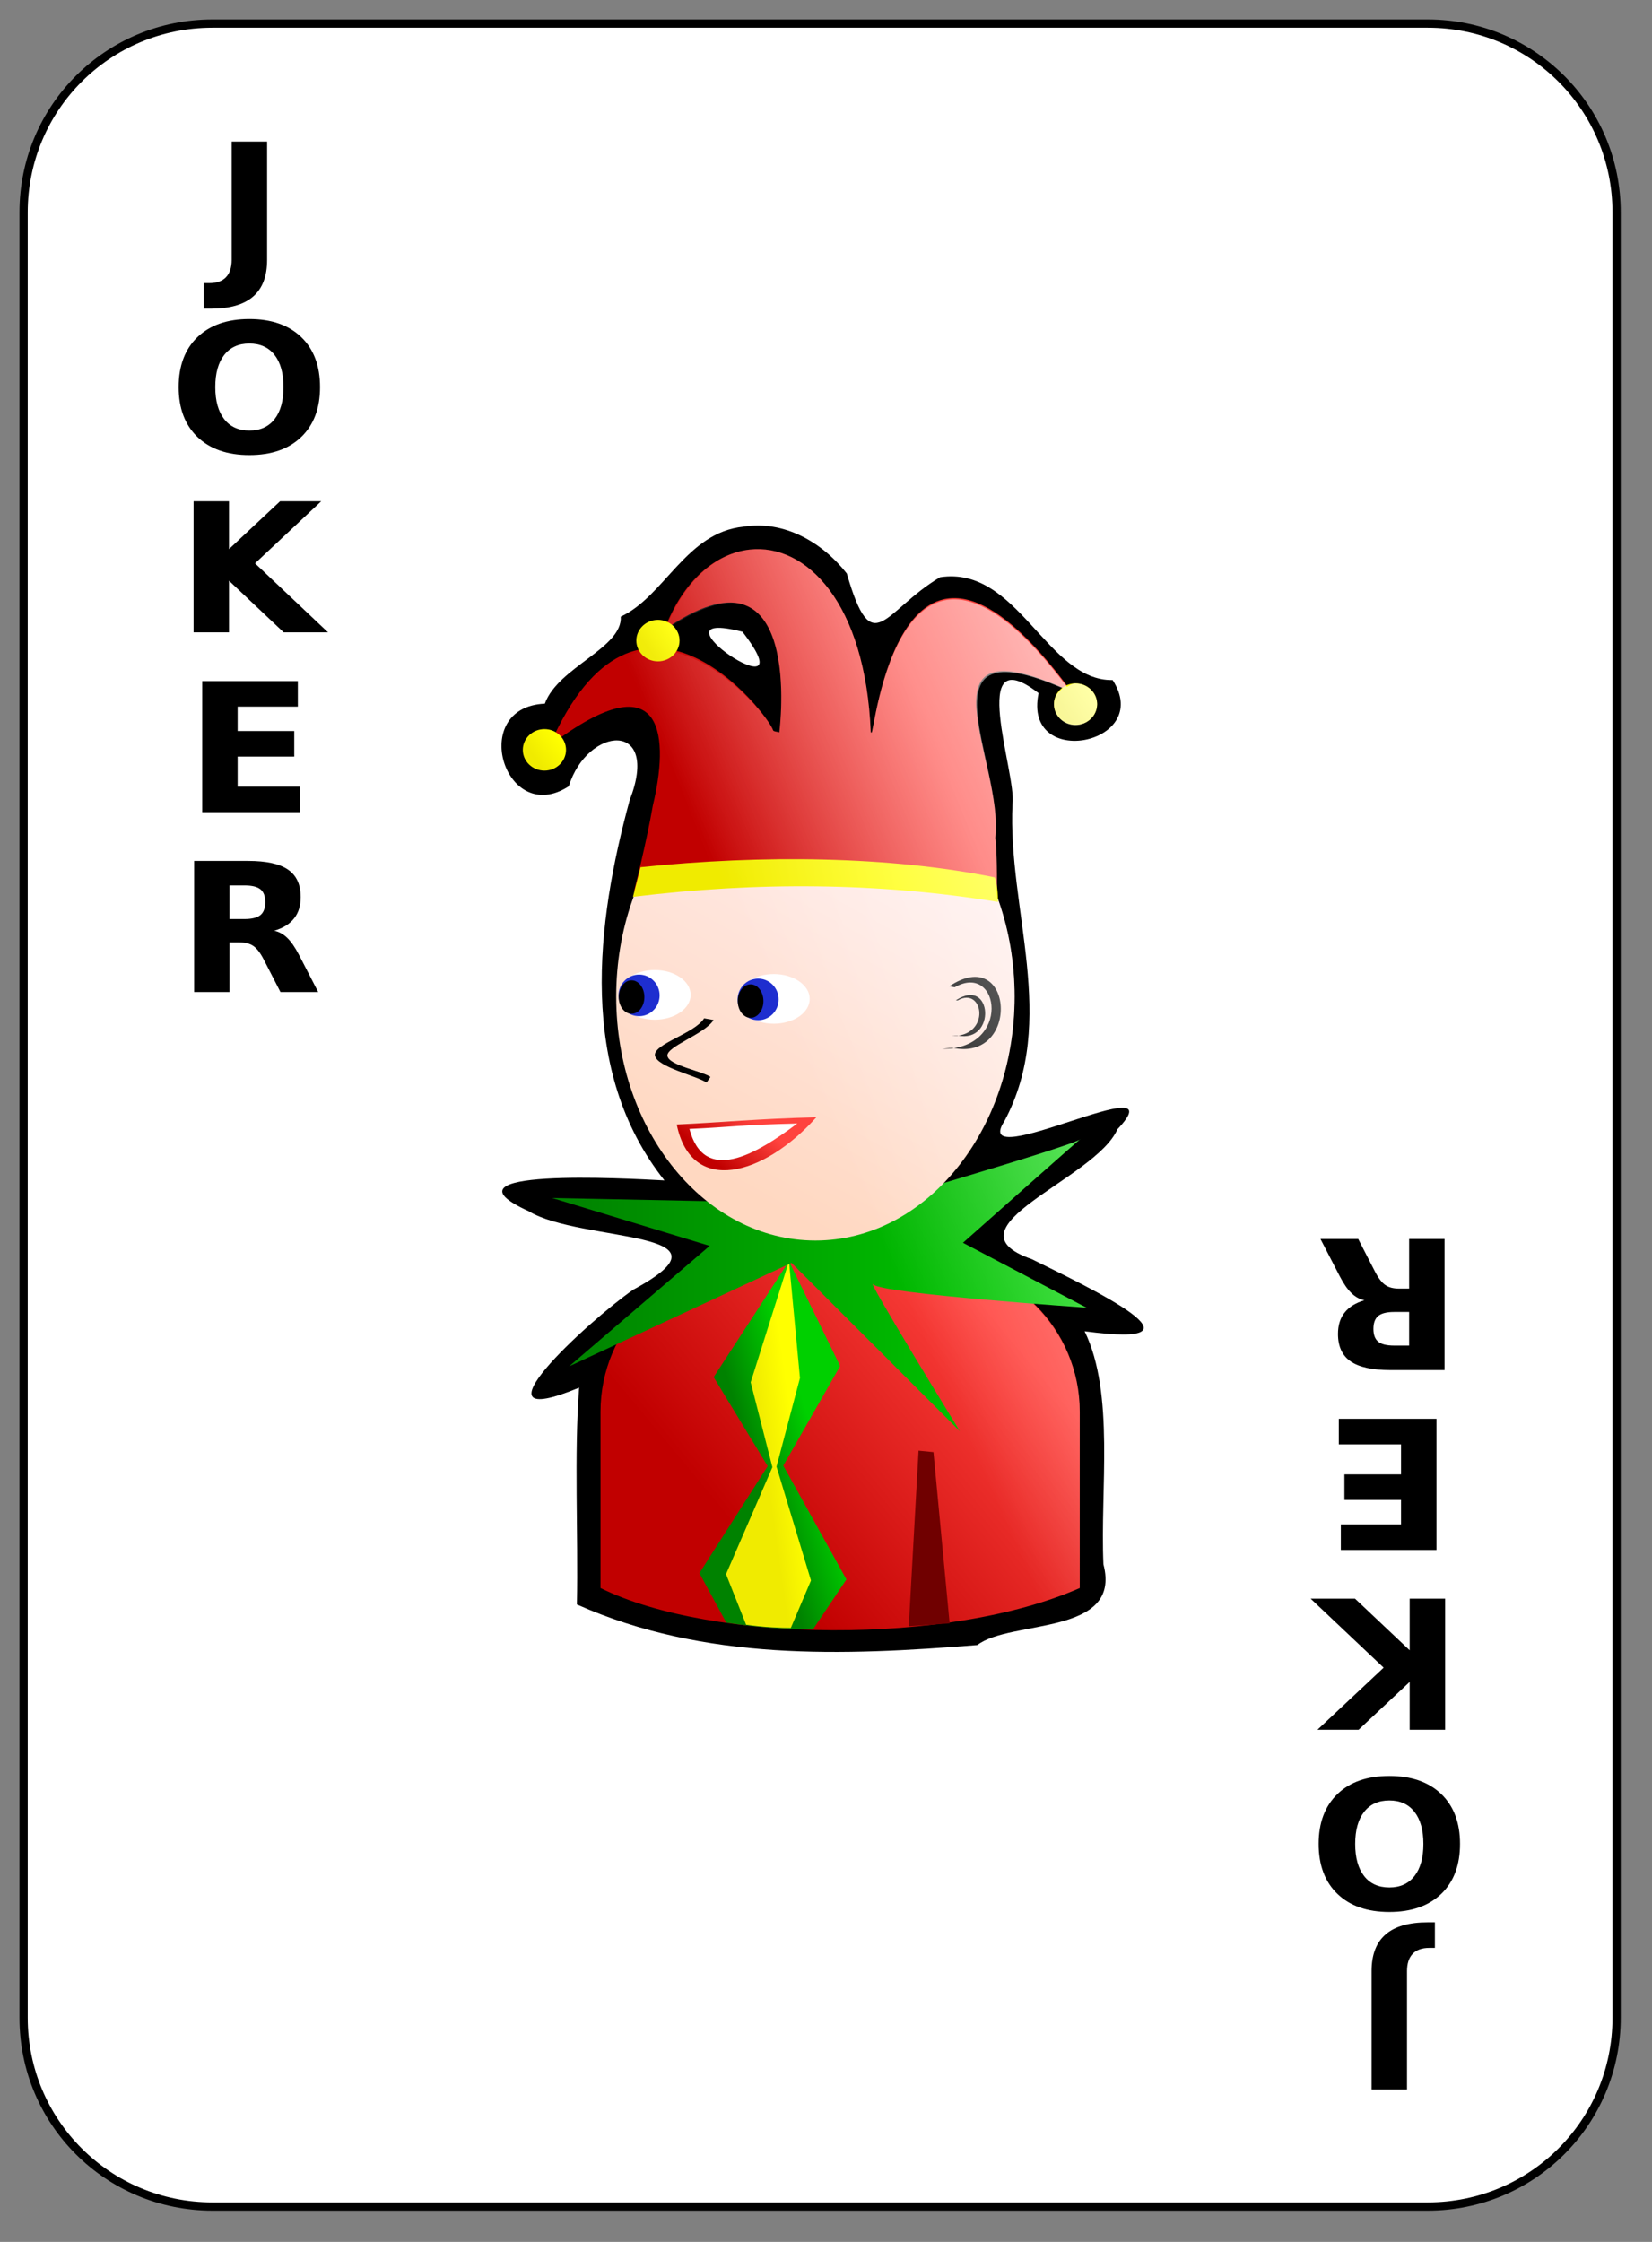 <svg xmlns="http://www.w3.org/2000/svg" xmlns:cc="http://web.resource.org/cc/" xmlns:svg="http://www.w3.org/2000/svg" xmlns:xlink="http://www.w3.org/1999/xlink" id="svg2" x="0" y="0" preserveAspectRatio="xMinYMin meet" version="1.0" viewBox="0 0 140 190"><rect x="0" y="0" width="140" height="190" fill="#808080" stroke="none"/><defs id="defs3"><linearGradient id="linearGradient2060"><stop style="stop-color:#ebf0d0;stop-opacity:1" id="stop2062" offset="0"/><stop style="stop-color:#ffffeb;stop-opacity:1" id="stop2064" offset="1"/></linearGradient><linearGradient id="linearGradient4853" x1="2" x2="109" y1="63.1" y2="128.695" gradientTransform="translate(0,-1)" gradientUnits="userSpaceOnUse" xlink:href="#linearGradient2060"/><linearGradient id="linearGradient6214"><stop id="stop6216" offset="0" style="stop-color:#c10000;stop-opacity:1"/><stop id="stop6218" offset="1" style="stop-color:#ff433e;stop-opacity:1"/></linearGradient><linearGradient id="linearGradient5417"><stop style="stop-color:#f0a700;stop-opacity:1" id="stop5419" offset="0"/><stop style="stop-color:#ffed00;stop-opacity:1" id="stop5421" offset="1"/></linearGradient><linearGradient id="linearGradient5407"><stop id="stop5409" offset="0" style="stop-color:#f0eb00;stop-opacity:1"/><stop id="stop5411" offset="1" style="stop-color:#ff0;stop-opacity:1"/></linearGradient><linearGradient id="linearGradient3865"><stop id="stop3867" offset="0" style="stop-color:#0083cc;stop-opacity:1"/><stop id="stop3869" offset="1" style="stop-color:#24a4cc;stop-opacity:1"/></linearGradient><linearGradient id="linearGradient3857"><stop id="stop3859" offset="0" style="stop-color:#ffd8c1;stop-opacity:1"/><stop id="stop3861" offset="1" style="stop-color:#ffeded;stop-opacity:1"/></linearGradient><linearGradient id="linearGradient2580"><stop id="stop2582" offset="0" style="stop-color:#fff;stop-opacity:1"/><stop id="stop2584" offset="1" style="stop-color:#fff;stop-opacity:0"/></linearGradient><linearGradient id="linearGradient3196"><stop id="stop3198" offset="0" style="stop-color:#008200;stop-opacity:1"/><stop id="stop3200" offset="1" style="stop-color:#00d000;stop-opacity:1"/></linearGradient><linearGradient id="linearGradient4408"><stop id="stop4410" offset="0" style="stop-color:#ff44ab;stop-opacity:1"/><stop id="stop4412" offset="1" style="stop-color:#f6c;stop-opacity:1"/></linearGradient><linearGradient id="linearGradient1578" x1="168.502" x2="182.72" y1="79.187" y2="76.889" gradientTransform="matrix(1,0,0,1,-106.874,-3.646)" gradientUnits="userSpaceOnUse" xlink:href="#linearGradient5407"/><linearGradient id="linearGradient1583" x1="152.346" x2="154.428" y1="68.058" y2="66.479" gradientTransform="matrix(1,0,0,1,-61.865,-7.523)" gradientUnits="userSpaceOnUse" xlink:href="#linearGradient5407"/><linearGradient id="linearGradient1586" x1="152.346" x2="154.428" y1="68.058" y2="66.479" gradientTransform="matrix(1,0,0,1,-106.874,-3.646)" gradientUnits="userSpaceOnUse" xlink:href="#linearGradient5407"/><linearGradient id="linearGradient1590" x1="152.346" x2="154.428" y1="68.058" y2="66.479" gradientTransform="matrix(1,0,0,1,-97.255,-12.907)" gradientUnits="userSpaceOnUse" xlink:href="#linearGradient5407"/><linearGradient id="linearGradient1593" x1="165.469" x2="185.693" y1="73.1" y2="65.1" gradientTransform="matrix(1,0,0,1,-106.874,-3.646)" gradientUnits="userSpaceOnUse" xlink:href="#linearGradient6214"/><linearGradient id="linearGradient1598" x1="298.101" x2="319.802" y1="336.45" y2="310.924" gradientTransform="matrix(0.145,0,0,0.145,18.212,50.443)" gradientUnits="userSpaceOnUse" xlink:href="#linearGradient6214"/><linearGradient id="linearGradient1609" x1="356.442" x2="484.796" y1="437.499" y2="256.18" gradientTransform="matrix(0.187,0,0,0.145,-4.578,37.11)" gradientUnits="userSpaceOnUse" xlink:href="#linearGradient3857"/><linearGradient id="linearGradient1612" x1="154.62" x2="196.723" y1="111.381" y2="111.381" gradientTransform="matrix(1,0,0,1,-106.874,-3.646)" gradientUnits="userSpaceOnUse" xlink:href="#linearGradient3196"/><linearGradient id="linearGradient1615" x1="171.076" x2="173.86" y1="124.372" y2="123.974" gradientTransform="matrix(1,0,0,1,-106.565,-2.42)" gradientUnits="userSpaceOnUse" xlink:href="#linearGradient5407"/><linearGradient id="linearGradient1618" x1="169.794" x2="175.186" y1="124.593" y2="122.957" gradientTransform="matrix(1,0,0,1,-106.565,-2.42)" gradientUnits="userSpaceOnUse" xlink:href="#linearGradient3196"/><linearGradient id="linearGradient1621" x1="298.986" x2="449.323" y1="540.539" y2="415.539" gradientTransform="matrix(0.145,0,0,0.145,18.351,50.41)" gradientUnits="userSpaceOnUse" xlink:href="#linearGradient6214"/><linearGradient id="linearGradient2396" x1="142.737" x2="95.059" y1="28.209" y2="67.841" gradientTransform="scale(0.729,1.371)" gradientUnits="userSpaceOnUse" xlink:href="#linearGradient2580"/></defs><g id="layer1"><g id="g5630"><path id="rect1306" d="M 18,2 L 121,2 C 129.864,2 137,9.136 137,18 L 137,171 C 137,179.864 129.864,187 121,187 L 18,187 C 9.136,187 2,179.864 2,171 L 2,18 C 2,9.136 9.136,2 18,2 z" style="fill:#fff;fill-opacity:1;stroke:#000;stroke-width:.7;stroke-miterlimit:4;stroke-dashoffset:0;stroke-opacity:1"/></g></g><path style="font-size:15.6;font-style:normal;font-variant:normal;font-weight:700;font-stretch:normal;fill:#000;fill-opacity:1;stroke:none;stroke-width:1px;stroke-linecap:butt;stroke-linejoin:miter;stroke-opacity:1;font-family:Bitstream Vera Sans;text-anchor:middle;writing-mode:lr-tb" id="text1386" d="M 19.173,12.281 L 22.106,12.281 L 22.106,22.549 C 22.106,23.966 21.72,25.025 20.948,25.725 C 20.181,26.426 19.018,26.776 17.459,26.776 L 16.865,26.776 L 16.865,24.56 L 17.322,24.56 C 17.932,24.56 18.391,24.39 18.701,24.05 C 19.016,23.709 19.173,23.209 19.173,22.549 L 19.173,12.281 M 20.636,29.8 C 19.742,29.8 19.049,30.131 18.556,30.791 C 18.064,31.451 17.817,32.38 17.817,33.578 C 17.817,34.772 18.064,35.699 18.556,36.359 C 19.049,37.019 19.742,37.349 20.636,37.349 C 21.534,37.349 22.23,37.019 22.723,36.359 C 23.215,35.699 23.462,34.772 23.462,33.578 C 23.462,32.38 23.215,31.451 22.723,30.791 C 22.23,30.131 21.534,29.8 20.636,29.8 M 20.636,27.675 C 22.464,27.675 23.896,28.198 24.932,29.244 C 25.968,30.29 26.485,31.735 26.486,33.578 C 26.485,35.417 25.968,36.859 24.932,37.905 C 23.896,38.951 22.464,39.474 20.636,39.474 C 18.813,39.474 17.381,38.951 16.34,37.905 C 15.304,36.859 14.786,35.417 14.786,33.578 C 14.786,31.735 15.304,30.29 16.34,29.244 C 17.381,28.198 18.813,27.675 20.636,27.675 M 16.02,43.481 L 18.952,43.481 L 18.952,47.632 L 23.18,43.481 L 26.585,43.481 L 21.108,48.866 L 27.148,54.853 L 23.477,54.853 L 18.952,50.374 L 18.952,54.853 L 16.02,54.853 L 16.02,43.481 M 16.736,59.08 L 24.65,59.08 L 24.65,61.297 L 19.668,61.297 L 19.668,63.414 L 24.353,63.414 L 24.353,65.631 L 19.668,65.631 L 19.668,68.236 L 24.817,68.236 L 24.817,70.453 L 16.736,70.453 L 16.736,59.08 M 20.232,79.723 C 20.846,79.723 21.286,79.608 21.55,79.38 C 21.819,79.151 21.953,78.775 21.953,78.252 C 21.953,77.734 21.819,77.364 21.55,77.14 C 21.286,76.917 20.846,76.805 20.232,76.805 L 18.998,76.805 L 18.998,79.723 L 20.232,79.723 M 18.998,81.749 L 18.998,86.052 L 16.065,86.052 L 16.065,74.68 L 20.544,74.68 C 22.042,74.68 23.139,74.931 23.835,75.434 C 24.536,75.937 24.886,76.732 24.886,77.818 C 24.886,78.57 24.703,79.187 24.337,79.669 C 23.977,80.152 23.431,80.507 22.7,80.736 C 23.101,80.827 23.459,81.035 23.774,81.36 C 24.094,81.68 24.416,82.168 24.741,82.823 L 26.333,86.052 L 23.21,86.052 L 21.824,83.226 C 21.545,82.658 21.26,82.269 20.971,82.061 C 20.686,81.853 20.306,81.749 19.828,81.749 L 18.998,81.749" transform="scale(1.024,0.977)"/><path style="font-size:15.6;font-style:normal;font-variant:normal;font-weight:700;font-stretch:normal;fill:#000;fill-opacity:1;stroke:none;stroke-width:1px;stroke-linecap:butt;stroke-linejoin:miter;stroke-opacity:1;font-family:Bitstream Vera Sans;text-anchor:middle;writing-mode:lr-tb" id="text1408" d="M -116.443,-181.247 L -113.511,-181.247 L -113.511,-170.979 C -113.511,-169.562 -113.897,-168.503 -114.669,-167.803 C -115.435,-167.102 -116.598,-166.751 -118.157,-166.751 L -118.751,-166.751 L -118.751,-168.968 L -118.294,-168.968 C -117.685,-168.968 -117.225,-169.138 -116.916,-169.478 C -116.601,-169.819 -116.443,-170.319 -116.443,-170.979 L -116.443,-181.247 M -114.981,-163.727 C -115.875,-163.727 -116.568,-163.397 -117.06,-162.737 C -117.553,-162.077 -117.799,-161.148 -117.799,-159.949 C -117.799,-158.756 -117.553,-157.829 -117.06,-157.169 C -116.568,-156.509 -115.875,-156.179 -114.981,-156.179 C -114.082,-156.179 -113.386,-156.509 -112.894,-157.169 C -112.401,-157.829 -112.155,-158.756 -112.155,-159.949 C -112.155,-161.148 -112.401,-162.077 -112.894,-162.737 C -113.386,-163.397 -114.082,-163.727 -114.981,-163.727 M -114.981,-165.853 C -113.153,-165.853 -111.721,-165.33 -110.685,-164.284 C -109.649,-163.237 -109.131,-161.793 -109.131,-159.949 C -109.131,-158.111 -109.649,-156.669 -110.685,-155.623 C -111.721,-154.577 -113.153,-154.054 -114.981,-154.054 C -116.804,-154.054 -118.236,-154.577 -119.277,-155.623 C -120.313,-156.669 -120.831,-158.111 -120.831,-159.949 C -120.831,-161.793 -120.313,-163.237 -119.277,-164.284 C -118.236,-165.33 -116.804,-165.853 -114.981,-165.853 M -119.597,-150.047 L -116.664,-150.047 L -116.664,-145.896 L -112.437,-150.047 L -109.032,-150.047 L -114.509,-144.662 L -108.468,-138.675 L -112.14,-138.675 L -116.664,-143.154 L -116.664,-138.675 L -119.597,-138.675 L -119.597,-150.047 M -118.881,-134.448 L -110.967,-134.448 L -110.967,-132.231 L -115.948,-132.231 L -115.948,-130.113 L -111.264,-130.113 L -111.264,-127.897 L -115.948,-127.897 L -115.948,-125.292 L -110.799,-125.292 L -110.799,-123.075 L -118.881,-123.075 L -118.881,-134.448 M -115.385,-113.805 C -114.77,-113.805 -114.331,-113.92 -114.067,-114.148 C -113.798,-114.377 -113.663,-114.752 -113.663,-115.275 C -113.663,-115.793 -113.798,-116.164 -114.067,-116.388 C -114.331,-116.611 -114.77,-116.723 -115.385,-116.723 L -116.619,-116.723 L -116.619,-113.805 L -115.385,-113.805 M -116.619,-111.779 L -116.619,-107.476 L -119.551,-107.476 L -119.551,-118.848 L -115.072,-118.848 C -113.574,-118.848 -112.477,-118.597 -111.782,-118.094 C -111.081,-117.591 -110.731,-116.796 -110.731,-115.71 C -110.731,-114.958 -110.913,-114.341 -111.279,-113.859 C -111.64,-113.376 -112.185,-113.021 -112.917,-112.792 C -112.516,-112.701 -112.158,-112.493 -111.843,-112.168 C -111.523,-111.848 -111.2,-111.36 -110.875,-110.705 L -109.283,-107.476 L -112.406,-107.476 L -113.793,-110.302 C -114.072,-110.87 -114.356,-111.259 -114.646,-111.467 C -114.93,-111.675 -115.311,-111.779 -115.788,-111.779 L -116.619,-111.779" transform="scale(-1.024,-0.977)"/><g id="g2398"><path style="fill:#000;fill-opacity:1;stroke:none;stroke-width:2;stroke-miterlimit:4;stroke-dashoffset:0;stroke-opacity:1" id="path4190" d="M 63.014,44.635 C 58.134,45.126 56.332,50.532 52.609,52.26 C 52.754,54.937 47.298,56.528 46.172,59.635 C 39.63,59.922 42.784,70.156 48.203,66.635 C 49.774,61.537 56.018,60.986 53.359,67.823 C 50.534,78.207 48.94,90.746 56.31,100.04 C 52.973,99.862 36.696,98.961 44.803,102.649 C 49.221,105.338 63.169,104.168 53.661,109.302 C 49.846,111.958 39.309,121.64 49.078,117.604 C 48.646,123.302 49.01,129.943 48.89,135.979 C 59.715,140.792 71.457,140.323 82.824,139.417 C 85.651,137.239 95.114,138.669 93.511,132.573 C 93.227,126.19 94.49,118.121 91.917,112.823 C 103.224,114.328 92.563,109.24 87.446,106.715 C 79.782,104.049 92.841,99.96 94.695,95.709 C 100.038,90.066 82.055,99.73 85.116,95.022 C 89.704,86.453 85.377,77.064 85.806,68.135 C 86.169,65.6 81.895,54.011 88.017,58.744 C 86.637,65.322 97.811,63.082 94.292,57.635 C 88.714,57.733 86.275,47.913 79.668,48.917 C 74.843,51.787 73.947,56.142 71.763,48.604 C 69.688,45.96 66.457,44.082 63.014,44.635 z M 62.92,53.542 C 68.815,61.159 54.262,51.329 62.92,53.542 z"/><path id="path5463" d="M 63.614,106.931 C 56.565,106.931 50.89,112.607 50.89,119.656 L 50.89,134.585 C 60.269,139.234 80.413,139.479 91.505,134.585 L 91.505,119.656 C 91.505,112.607 85.83,106.931 78.781,106.931 L 63.614,106.931 z" style="fill:url(#linearGradient1621);fill-opacity:1;stroke:none;stroke-width:2;stroke-miterlimit:4;stroke-dashoffset:0;stroke-opacity:1"/><path id="path1427" d="M 66.863,106.886 L 60.48,116.709 L 65.059,124.255 L 59.274,133.321 L 61.55,137.517 C 64.096,137.916 66.509,138.093 68.922,138.05 L 71.732,133.857 L 66.381,124.21 L 71.196,115.771 L 66.863,106.886 z" style="fill:url(#linearGradient1618);fill-opacity:1;fill-rule:evenodd;stroke:none;stroke-width:1px;stroke-linecap:butt;stroke-linejoin:miter;stroke-opacity:1"/><path style="fill:url(#linearGradient1615);fill-opacity:1;fill-rule:evenodd;stroke:none;stroke-width:1px;stroke-linecap:butt;stroke-linejoin:miter;stroke-opacity:1" id="path2189" d="M 66.863,106.886 L 63.617,117.151 L 65.457,124.344 L 61.528,133.409 L 63.229,137.694 C 64.803,137.916 66.199,137.961 67.022,137.962 L 68.727,133.945 L 65.806,124.298 L 67.794,116.787 L 66.863,106.886 z"/><path id="path2493" d="M 59.747,101.791 L 46.789,101.529 L 60.14,105.587 L 48.229,115.798 L 67.077,107.027 L 81.344,121.295 C 81.344,121.295 73.229,108.074 74.014,108.86 C 74.8,109.645 92.077,110.823 92.077,110.823 L 81.606,105.325 C 81.606,105.325 92.077,96.031 91.553,96.555 C 91.03,97.078 72.574,102.445 72.574,102.445 L 59.747,101.791 z" style="fill:url(#linearGradient1612);fill-opacity:1;fill-rule:evenodd;stroke:none;stroke-width:1px;stroke-linecap:butt;stroke-linejoin:miter;stroke-opacity:1"/><path id="path5459" d="M 85.984,84.457 C 85.984,95.871 78.421,105.134 69.102,105.134 C 59.784,105.134 52.22,95.871 52.22,84.457 C 52.22,73.044 59.784,63.781 69.102,63.781 C 78.421,63.781 85.984,73.044 85.984,84.457 z" style="fill:url(#linearGradient1609);fill-opacity:1;stroke:none;stroke-width:2;stroke-miterlimit:4;stroke-dashoffset:0;stroke-opacity:1"/><g id="g5467" transform="matrix(0.145,0,0,9.790296e-2,18.014,61.173)"><path id="path5469" d="M 353,245.862 C 353,257.73 343.592,267.362 332,267.362 C 320.408,267.362 311,257.73 311,245.862 C 311,233.994 320.408,224.362 332,224.362 C 343.592,224.362 353,233.994 353,245.862 z" transform="translate(-4,-6)" style="fill:#fff;fill-opacity:1;stroke:none;stroke-width:2;stroke-miterlimit:4;stroke-dashoffset:0;stroke-opacity:1"/><path id="path5471" d="M 353,245.862 C 353,257.73 343.592,267.362 332,267.362 C 320.408,267.362 311,257.73 311,245.862 C 311,233.994 320.408,224.362 332,224.362 C 343.592,224.362 353,233.994 353,245.862 z" transform="matrix(0.571,0,0,0.837,129.286,34.524)" style="fill:#1e2ecf;fill-opacity:1;stroke:none;stroke-width:2;stroke-miterlimit:4;stroke-dashoffset:0;stroke-opacity:1"/><path id="path5473" d="M 353,245.862 C 353,257.73 343.592,267.362 332,267.362 C 320.408,267.362 311,257.73 311,245.862 C 311,233.994 320.408,224.362 332,224.362 C 343.592,224.362 353,233.994 353,245.862 z" transform="matrix(0.357,0,0,0.674,195.929,76.048)" style="fill:#000;fill-opacity:1;stroke:none;stroke-width:2;stroke-miterlimit:4;stroke-dashoffset:0;stroke-opacity:1"/></g><g id="g5475" transform="matrix(0.145,0,0,9.790296e-2,7.926,60.832)"><path id="path5477" d="M 353,245.862 C 353,257.73 343.592,267.362 332,267.362 C 320.408,267.362 311,257.73 311,245.862 C 311,233.994 320.408,224.362 332,224.362 C 343.592,224.362 353,233.994 353,245.862 z" transform="translate(-4,-6)" style="fill:#fff;fill-opacity:1;stroke:none;stroke-width:2;stroke-miterlimit:4;stroke-dashoffset:0;stroke-opacity:1"/><path id="path5479" d="M 353,245.862 C 353,257.73 343.592,267.362 332,267.362 C 320.408,267.362 311,257.73 311,245.862 C 311,233.994 320.408,224.362 332,224.362 C 343.592,224.362 353,233.994 353,245.862 z" transform="matrix(0.571,0,0,0.837,129.286,34.524)" style="fill:#1e2ecf;fill-opacity:1;stroke:none;stroke-width:2;stroke-miterlimit:4;stroke-dashoffset:0;stroke-opacity:1"/><path id="path5481" d="M 353,245.862 C 353,257.73 343.592,267.362 332,267.362 C 320.408,267.362 311,257.73 311,245.862 C 311,233.994 320.408,224.362 332,224.362 C 343.592,224.362 353,233.994 353,245.862 z" transform="matrix(0.357,0,0,0.674,195.929,76.048)" style="fill:#000;fill-opacity:1;stroke:none;stroke-width:2;stroke-miterlimit:4;stroke-dashoffset:0;stroke-opacity:1"/></g><path id="path5483" d="M 57.35,95.301 C 58.595,101.38 64.753,99.647 69.178,94.692 C 64.322,94.802 61.004,95.136 57.35,95.301 z" style="fill:url(#linearGradient1598);fill-opacity:1;fill-rule:evenodd;stroke:none;stroke-width:1px;stroke-linecap:butt;stroke-linejoin:miter;stroke-opacity:1"/><path id="path5485" d="M 77.844,122.944 L 79.107,123.067 L 80.478,137.58 L 77.014,137.831 L 77.844,122.944 z" style="fill:#700000;fill-opacity:1;stroke:none;stroke-width:2;stroke-miterlimit:4;stroke-dashoffset:0;stroke-opacity:1"/><path style="fill:#000;fill-opacity:1;fill-rule:evenodd;stroke:none;stroke-width:1px;stroke-linecap:butt;stroke-linejoin:miter;stroke-opacity:1" id="path5487" d="M 59.671,86.303 C 58.879,87.59 55.341,88.487 55.505,89.46 C 55.669,90.432 59.086,91.187 59.876,91.747 L 60.207,91.269 C 59.512,90.776 56.698,90.297 56.563,89.497 C 56.428,88.698 59.731,87.648 60.472,86.445 L 59.671,86.303 z"/><path style="fill:url(#linearGradient1593);fill-opacity:1;fill-rule:evenodd;stroke:none;stroke-width:1px;stroke-linecap:butt;stroke-linejoin:miter;stroke-opacity:1" id="path5608" d="M 63.545,46.573 C 60.661,46.885 57.884,49.185 56.296,53.385 C 68.284,44.986 66.045,62.073 66.045,62.073 C 65.894,62.001 65.549,62.009 65.514,61.885 C 65.135,60.559 54.011,46.102 46.578,63.198 C 56.608,55.566 56.633,62.864 55.327,68.26 C 54.764,71.513 53.734,75.51 53.734,75.51 C 64.15,73.299 74.146,74.462 84.48,76.292 C 84.48,76.292 84.526,72.156 84.346,71.006 C 85.104,64.564 77.163,52.333 90.798,58.618 C 76.137,38.63 74.046,62.831 73.857,62.073 C 73.854,62.064 73.798,62.081 73.794,62.073 C 73.351,51.031 68.307,46.058 63.545,46.573 z"/><path style="fill:url(#linearGradient1590);fill-opacity:1;stroke:none;stroke-width:2;stroke-miterlimit:4;stroke-dashoffset:0;stroke-opacity:1" id="path2485" d="M 57.587,54.29 C 57.587,55.261 56.767,56.049 55.757,56.049 C 54.746,56.049 53.926,55.261 53.926,54.29 C 53.926,53.319 54.746,52.531 55.757,52.531 C 56.767,52.531 57.587,53.319 57.587,54.29 z"/><path id="path7129" d="M 58.426,95.676 C 59.671,100.384 64.002,97.89 67.564,95.219 C 62.708,95.329 62.081,95.511 58.426,95.676 z" style="fill:#fff;fill-opacity:1;fill-rule:evenodd;stroke:none;stroke-width:1px;stroke-linecap:butt;stroke-linejoin:miter;stroke-opacity:1"/><path id="path2193" d="M 47.968,63.551 C 47.968,64.522 47.148,65.31 46.138,65.31 C 45.127,65.31 44.307,64.522 44.307,63.551 C 44.307,62.58 45.127,61.792 46.138,61.792 C 47.148,61.792 47.968,62.58 47.968,63.551 z" style="fill:url(#linearGradient1586);fill-opacity:1;stroke:none;stroke-width:2;stroke-miterlimit:4;stroke-dashoffset:0;stroke-opacity:1"/><path id="path2489" d="M 92.978,59.674 C 92.978,60.645 92.158,61.433 91.147,61.433 C 90.137,61.433 89.317,60.645 89.317,59.674 C 89.317,58.703 90.137,57.915 91.147,57.915 C 92.158,57.915 92.978,58.703 92.978,59.674 z" style="fill:url(#linearGradient1583);fill-opacity:1;stroke:none;stroke-width:2;stroke-miterlimit:4;stroke-dashoffset:0;stroke-opacity:1"/><path style="fill:#000;fill-opacity:1;fill-rule:evenodd;stroke:none;stroke-width:1px;stroke-linecap:butt;stroke-linejoin:miter;stroke-opacity:1" id="path3263" d="M 80.7,88.798 C 86.516,90.057 85.927,79.932 80.448,83.591 L 80.91,83.67 C 84.752,81.484 85.75,88.963 79.852,88.893 L 80.7,88.798 z"/><path id="path3265" d="M 81.141,87.756 C 84.459,88.474 84.123,82.697 80.997,84.785 L 81.166,84.783 C 83.358,83.535 84.023,87.85 80.657,87.81 L 81.141,87.756 z" style="fill:#000;fill-opacity:1;fill-rule:evenodd;stroke:none;stroke-width:1px;stroke-linecap:butt;stroke-linejoin:miter;stroke-opacity:1"/><path id="path3267" d="M 53.639,76.007 L 54.285,73.495 C 64.646,72.418 75.438,72.561 84.292,74.356 C 84.579,75.002 84.579,76.438 84.579,76.438 C 74.409,74.787 64.168,74.715 53.639,76.007 z" style="fill:url(#linearGradient1578);fill-opacity:1;fill-rule:evenodd;stroke:none;stroke-width:1px;stroke-linecap:butt;stroke-linejoin:miter;stroke-opacity:1"/><path style="stroke-opacity:1;stroke-dashoffset:0;stroke-miterlimit:4;stroke-width:2;stroke:none;fill-opacity:1;fill:url(#linearGradient2396)" id="path4065" d="M 63.541,46.578 C 60.796,46.875 58.191,49.037 56.573,52.86 C 56.311,52.721 56.08,52.547 55.761,52.547 C 54.75,52.547 53.917,53.326 53.917,54.297 C 53.917,54.662 54.125,54.953 54.323,55.235 C 51.877,55.682 49.373,57.624 47.137,62.203 C 46.838,62 46.53,61.797 46.137,61.797 C 45.126,61.797 44.293,62.576 44.293,63.547 C 44.293,64.518 45.126,65.328 46.137,65.328 C 47.147,65.328 47.949,64.518 47.949,63.547 C 47.949,63.159 47.733,62.869 47.511,62.578 C 56.512,56.219 56.583,63.061 55.323,68.266 C 54.759,71.518 53.73,75.516 53.73,75.516 C 53.74,75.514 53.751,75.518 53.761,75.516 L 53.636,76.016 C 53.667,76.012 53.698,76.02 53.73,76.016 C 52.779,78.602 52.23,81.435 52.23,84.453 C 52.23,91.737 55.328,98.114 59.979,101.797 L 59.729,101.797 L 46.793,101.547 L 60.135,105.578 L 48.23,115.797 L 52.48,113.828 C 51.551,115.597 50.886,117.529 50.886,119.672 L 50.886,134.578 C 53.627,135.937 57.393,136.803 61.479,137.391 L 61.541,137.516 C 62.113,137.605 62.637,137.574 63.197,137.641 L 63.229,137.703 C 64.802,137.925 66.187,137.952 67.009,137.953 L 67.041,137.922 C 67.656,137.94 68.302,138.058 68.915,138.047 C 71.648,138.122 74.289,137.912 77.008,137.672 L 77.008,137.828 L 80.477,137.578 L 80.446,137.391 C 84.533,136.81 88.403,135.948 91.507,134.578 L 91.507,119.672 C 91.507,116.041 89.962,112.799 87.539,110.485 C 89.279,110.616 92.069,110.828 92.069,110.828 L 81.602,105.328 C 81.602,105.328 92.062,96.023 91.538,96.547 C 91.219,96.866 85.223,98.691 79.821,100.297 C 83.551,96.503 85.976,90.851 85.976,84.453 C 85.976,81.46 85.443,78.647 84.508,76.078 C 84.506,75.999 84.483,75.835 84.476,75.703 C 84.482,74.958 84.511,72.036 84.351,71.016 C 85.093,64.714 77.637,52.958 90.069,58.328 C 89.632,58.65 89.32,59.103 89.32,59.672 C 89.32,60.643 90.121,61.453 91.132,61.453 C 92.142,61.453 92.975,60.643 92.975,59.672 C 92.975,58.701 92.142,57.922 91.132,57.922 C 90.848,57.922 90.653,58.093 90.413,58.203 C 76.121,39.212 74.04,62.829 73.852,62.078 C 73.85,62.07 73.794,62.086 73.79,62.078 C 73.347,51.036 68.303,46.064 63.541,46.578 z M 62.885,51.203 C 67.313,52.465 66.041,62.078 66.041,62.078 C 65.889,62.006 65.545,62.014 65.51,61.891 C 65.296,61.142 61.632,56.345 57.167,55.266 C 57.376,54.98 57.573,54.672 57.573,54.297 C 57.573,53.787 57.341,53.337 56.979,53.016 C 59.565,51.358 61.541,50.82 62.885,51.203 z"/></g></svg>